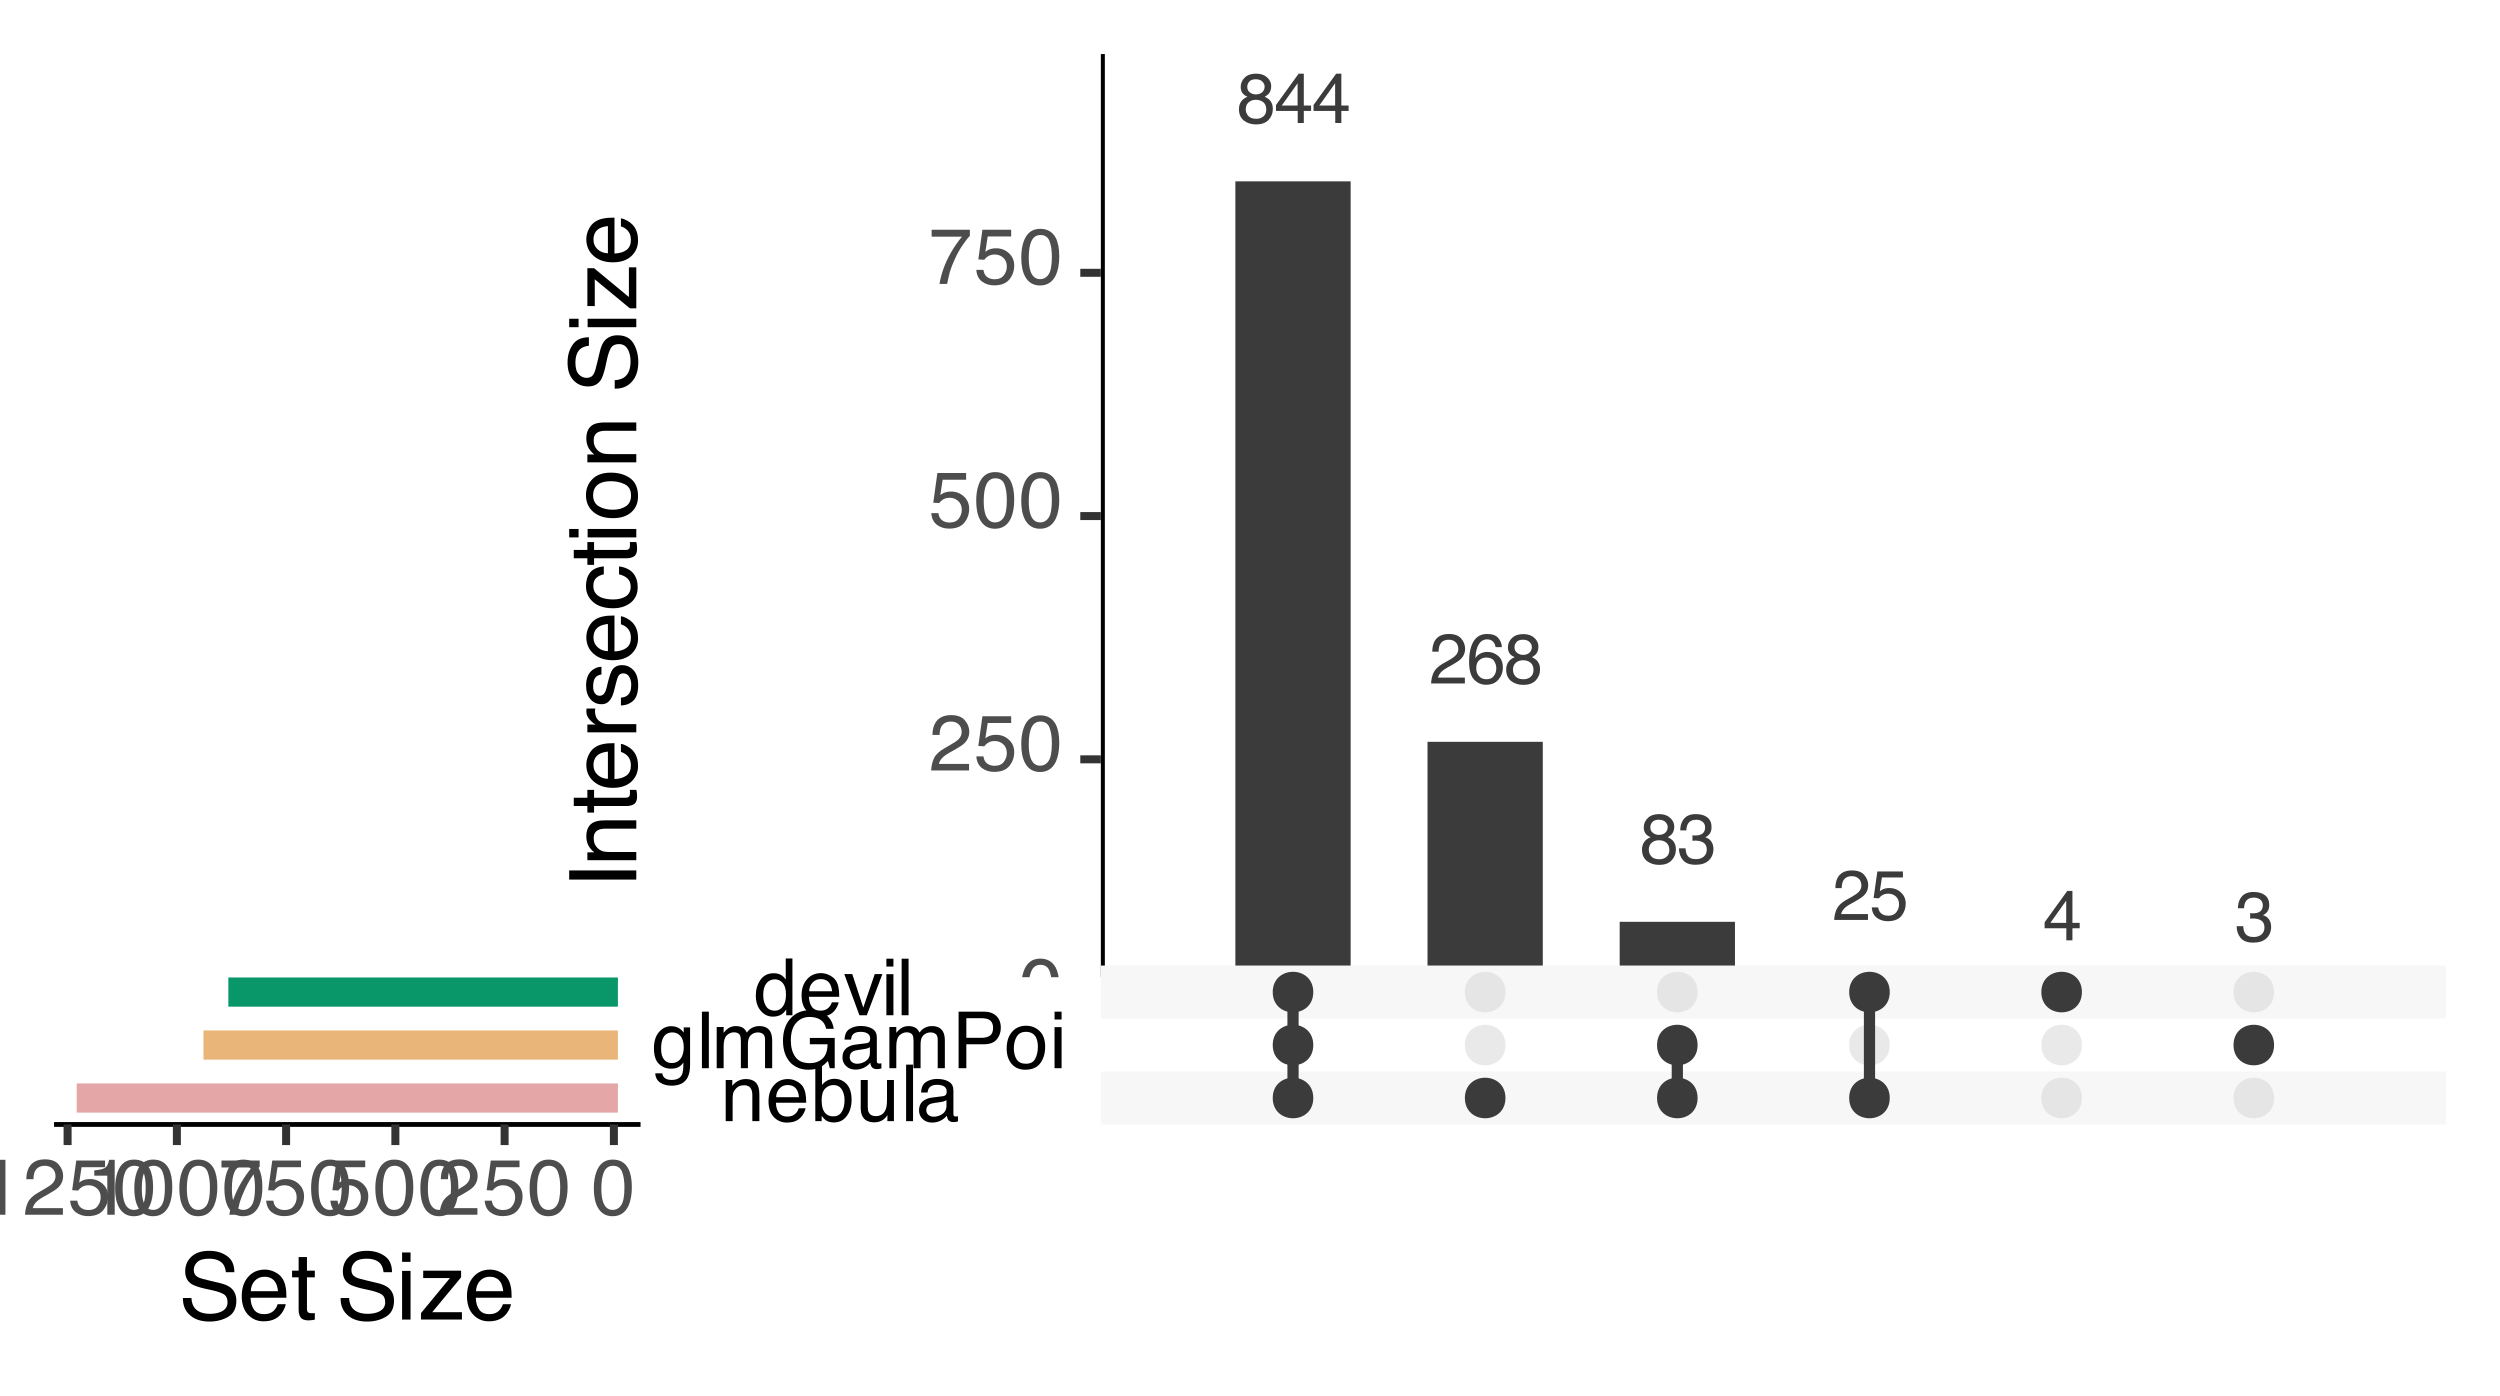 <?xml version="1.0" encoding="UTF-8"?>
<svg xmlns="http://www.w3.org/2000/svg" xmlns:xlink="http://www.w3.org/1999/xlink" width="333" height="186" viewBox="0 0 333 186">
<defs>
<g>
<g id="glyph-0-0">
<path d="M 0.297 0 L 0.297 -6.734 L 5.656 -6.734 L 5.656 0 Z M 4.812 -0.844 L 4.812 -5.891 L 1.141 -5.891 L 1.141 -0.844 Z M 4.812 -0.844 "/>
</g>
<g id="glyph-0-1">
<path d="M 2.547 -3.812 C 2.91 -3.812 3.195 -3.91 3.406 -4.109 C 3.613 -4.316 3.719 -4.562 3.719 -4.844 C 3.719 -5.094 3.617 -5.316 3.422 -5.516 C 3.223 -5.723 2.926 -5.828 2.531 -5.828 C 2.133 -5.828 1.848 -5.723 1.672 -5.516 C 1.492 -5.316 1.406 -5.078 1.406 -4.797 C 1.406 -4.492 1.52 -4.254 1.75 -4.078 C 1.977 -3.898 2.242 -3.812 2.547 -3.812 Z M 2.609 -0.562 C 2.984 -0.562 3.297 -0.664 3.547 -0.875 C 3.805 -1.082 3.938 -1.391 3.938 -1.797 C 3.938 -2.223 3.805 -2.547 3.547 -2.766 C 3.285 -2.984 2.953 -3.094 2.547 -3.094 C 2.148 -3.094 1.828 -2.977 1.578 -2.75 C 1.328 -2.531 1.203 -2.223 1.203 -1.828 C 1.203 -1.484 1.316 -1.188 1.547 -0.938 C 1.773 -0.688 2.129 -0.562 2.609 -0.562 Z M 1.438 -3.5 C 1.207 -3.594 1.023 -3.707 0.891 -3.844 C 0.648 -4.082 0.531 -4.398 0.531 -4.797 C 0.531 -5.285 0.707 -5.703 1.062 -6.047 C 1.414 -6.398 1.922 -6.578 2.578 -6.578 C 3.203 -6.578 3.691 -6.41 4.047 -6.078 C 4.41 -5.754 4.594 -5.367 4.594 -4.922 C 4.594 -4.516 4.488 -4.18 4.281 -3.922 C 4.164 -3.785 3.984 -3.645 3.734 -3.5 C 4.004 -3.375 4.219 -3.234 4.375 -3.078 C 4.664 -2.773 4.812 -2.379 4.812 -1.891 C 4.812 -1.305 4.617 -0.812 4.234 -0.406 C 3.848 -0.008 3.301 0.188 2.594 0.188 C 1.945 0.188 1.398 0.016 0.953 -0.328 C 0.516 -0.68 0.297 -1.188 0.297 -1.844 C 0.297 -2.227 0.391 -2.562 0.578 -2.844 C 0.773 -3.133 1.062 -3.352 1.438 -3.5 Z M 1.438 -3.5 "/>
</g>
<g id="glyph-0-2">
<path d="M 3.109 -2.328 L 3.109 -5.297 L 1 -2.328 Z M 3.125 0 L 3.125 -1.609 L 0.234 -1.609 L 0.234 -2.406 L 3.25 -6.578 L 3.938 -6.578 L 3.938 -2.328 L 4.906 -2.328 L 4.906 -1.609 L 3.938 -1.609 L 3.938 0 Z M 3.125 0 "/>
</g>
<g id="glyph-0-3">
<path d="M 0.297 0 C 0.328 -0.562 0.441 -1.051 0.641 -1.469 C 0.848 -1.895 1.242 -2.281 1.828 -2.625 L 2.719 -3.125 C 3.113 -3.352 3.391 -3.551 3.547 -3.719 C 3.797 -3.969 3.922 -4.254 3.922 -4.578 C 3.922 -4.961 3.805 -5.266 3.578 -5.484 C 3.348 -5.711 3.039 -5.828 2.656 -5.828 C 2.094 -5.828 1.703 -5.613 1.484 -5.188 C 1.367 -4.957 1.305 -4.641 1.297 -4.234 L 0.453 -4.234 C 0.461 -4.805 0.566 -5.273 0.766 -5.641 C 1.129 -6.273 1.758 -6.594 2.656 -6.594 C 3.414 -6.594 3.969 -6.391 4.312 -5.984 C 4.656 -5.578 4.828 -5.125 4.828 -4.625 C 4.828 -4.094 4.645 -3.645 4.281 -3.281 C 4.062 -3.062 3.676 -2.797 3.125 -2.484 L 2.5 -2.141 C 2.195 -1.973 1.961 -1.816 1.797 -1.672 C 1.484 -1.398 1.289 -1.102 1.219 -0.781 L 4.797 -0.781 L 4.797 0 Z M 0.297 0 "/>
</g>
<g id="glyph-0-4">
<path d="M 2.75 -6.594 C 3.477 -6.594 3.988 -6.398 4.281 -6.016 C 4.57 -5.641 4.719 -5.25 4.719 -4.844 L 3.891 -4.844 C 3.848 -5.102 3.77 -5.305 3.656 -5.453 C 3.457 -5.734 3.16 -5.875 2.766 -5.875 C 2.297 -5.875 1.926 -5.66 1.656 -5.234 C 1.383 -4.805 1.234 -4.191 1.203 -3.391 C 1.391 -3.672 1.629 -3.879 1.922 -4.016 C 2.18 -4.141 2.473 -4.203 2.797 -4.203 C 3.348 -4.203 3.828 -4.023 4.234 -3.672 C 4.648 -3.328 4.859 -2.805 4.859 -2.109 C 4.859 -1.504 4.66 -0.973 4.266 -0.516 C 3.879 -0.055 3.328 0.172 2.609 0.172 C 1.992 0.172 1.461 -0.062 1.016 -0.531 C 0.578 -1 0.359 -1.785 0.359 -2.891 C 0.359 -3.703 0.457 -4.395 0.656 -4.969 C 1.031 -6.051 1.727 -6.594 2.75 -6.594 Z M 2.688 -0.562 C 3.125 -0.562 3.445 -0.707 3.656 -1 C 3.875 -1.289 3.984 -1.633 3.984 -2.031 C 3.984 -2.375 3.883 -2.695 3.688 -3 C 3.5 -3.301 3.148 -3.453 2.641 -3.453 C 2.285 -3.453 1.973 -3.332 1.703 -3.094 C 1.441 -2.863 1.312 -2.508 1.312 -2.031 C 1.312 -1.613 1.43 -1.266 1.672 -0.984 C 1.922 -0.703 2.258 -0.562 2.688 -0.562 Z M 2.688 -0.562 "/>
</g>
<g id="glyph-0-5">
<path d="M 2.438 0.172 C 1.664 0.172 1.102 -0.035 0.75 -0.453 C 0.395 -0.879 0.219 -1.398 0.219 -2.016 L 1.094 -2.016 C 1.125 -1.586 1.203 -1.281 1.328 -1.094 C 1.535 -0.75 1.922 -0.578 2.484 -0.578 C 2.922 -0.578 3.27 -0.691 3.531 -0.922 C 3.789 -1.148 3.922 -1.453 3.922 -1.828 C 3.922 -2.273 3.781 -2.586 3.5 -2.766 C 3.227 -2.953 2.848 -3.047 2.359 -3.047 C 2.305 -3.047 2.25 -3.039 2.188 -3.031 C 2.133 -3.031 2.078 -3.031 2.016 -3.031 L 2.016 -3.766 C 2.098 -3.754 2.164 -3.742 2.219 -3.734 C 2.281 -3.734 2.348 -3.734 2.422 -3.734 C 2.734 -3.734 2.988 -3.785 3.188 -3.891 C 3.531 -4.055 3.703 -4.359 3.703 -4.797 C 3.703 -5.129 3.586 -5.383 3.359 -5.562 C 3.129 -5.738 2.859 -5.828 2.547 -5.828 C 1.992 -5.828 1.613 -5.641 1.406 -5.266 C 1.289 -5.066 1.223 -4.781 1.203 -4.406 L 0.391 -4.406 C 0.391 -4.895 0.488 -5.312 0.688 -5.656 C 1.02 -6.27 1.609 -6.578 2.453 -6.578 C 3.129 -6.578 3.648 -6.426 4.016 -6.125 C 4.379 -5.832 4.562 -5.398 4.562 -4.828 C 4.562 -4.43 4.453 -4.109 4.234 -3.859 C 4.098 -3.703 3.926 -3.578 3.719 -3.484 C 4.062 -3.391 4.328 -3.207 4.516 -2.938 C 4.711 -2.664 4.812 -2.332 4.812 -1.938 C 4.812 -1.312 4.602 -0.801 4.188 -0.406 C 3.781 -0.02 3.195 0.172 2.438 0.172 Z M 2.438 0.172 "/>
</g>
<g id="glyph-0-6">
<path d="M 1.156 -1.672 C 1.219 -1.203 1.438 -0.879 1.812 -0.703 C 2.008 -0.609 2.238 -0.562 2.5 -0.562 C 2.988 -0.562 3.348 -0.719 3.578 -1.031 C 3.816 -1.344 3.938 -1.688 3.938 -2.062 C 3.938 -2.52 3.797 -2.875 3.516 -3.125 C 3.234 -3.375 2.898 -3.5 2.516 -3.5 C 2.223 -3.5 1.973 -3.441 1.766 -3.328 C 1.566 -3.223 1.395 -3.07 1.25 -2.875 L 0.547 -2.922 L 1.047 -6.453 L 4.453 -6.453 L 4.453 -5.656 L 1.656 -5.656 L 1.375 -3.828 C 1.531 -3.941 1.676 -4.031 1.812 -4.094 C 2.062 -4.195 2.344 -4.25 2.656 -4.25 C 3.258 -4.25 3.77 -4.051 4.188 -3.656 C 4.613 -3.27 4.828 -2.781 4.828 -2.188 C 4.828 -1.562 4.633 -1.008 4.25 -0.531 C 3.863 -0.062 3.25 0.172 2.406 0.172 C 1.875 0.172 1.398 0.02 0.984 -0.281 C 0.578 -0.582 0.348 -1.047 0.297 -1.672 Z M 1.156 -1.672 "/>
</g>
<g id="glyph-1-0">
<path d="M 0.344 0 L 0.344 -7.531 L 6.312 -7.531 L 6.312 0 Z M 5.375 -0.938 L 5.375 -6.594 L 1.281 -6.594 L 1.281 -0.938 Z M 5.375 -0.938 "/>
</g>
<g id="glyph-1-1">
<path d="M 2.844 -7.344 C 3.789 -7.344 4.477 -6.953 4.906 -6.172 C 5.227 -5.566 5.391 -4.738 5.391 -3.688 C 5.391 -2.688 5.242 -1.859 4.953 -1.203 C 4.516 -0.266 3.805 0.203 2.828 0.203 C 1.953 0.203 1.297 -0.18 0.859 -0.953 C 0.504 -1.586 0.328 -2.441 0.328 -3.516 C 0.328 -4.348 0.438 -5.066 0.656 -5.672 C 1.051 -6.785 1.781 -7.344 2.844 -7.344 Z M 2.828 -0.641 C 3.305 -0.641 3.688 -0.848 3.969 -1.266 C 4.258 -1.691 4.406 -2.484 4.406 -3.641 C 4.406 -4.473 4.301 -5.16 4.094 -5.703 C 3.883 -6.242 3.484 -6.516 2.891 -6.516 C 2.348 -6.516 1.953 -6.258 1.703 -5.75 C 1.453 -5.238 1.328 -4.484 1.328 -3.484 C 1.328 -2.734 1.406 -2.133 1.562 -1.688 C 1.812 -0.988 2.234 -0.641 2.828 -0.641 Z M 2.828 -0.641 "/>
</g>
<g id="glyph-1-2">
<path d="M 0.328 0 C 0.359 -0.633 0.488 -1.188 0.719 -1.656 C 0.945 -2.125 1.391 -2.547 2.047 -2.922 L 3.031 -3.5 C 3.477 -3.75 3.789 -3.969 3.969 -4.156 C 4.25 -4.438 4.391 -4.758 4.391 -5.125 C 4.391 -5.551 4.258 -5.891 4 -6.141 C 3.738 -6.391 3.395 -6.516 2.969 -6.516 C 2.344 -6.516 1.906 -6.273 1.656 -5.797 C 1.531 -5.547 1.461 -5.191 1.453 -4.734 L 0.5 -4.734 C 0.508 -5.379 0.629 -5.898 0.859 -6.297 C 1.266 -7.016 1.973 -7.375 2.984 -7.375 C 3.816 -7.375 4.426 -7.145 4.812 -6.688 C 5.207 -6.227 5.406 -5.723 5.406 -5.172 C 5.406 -4.578 5.195 -4.07 4.781 -3.656 C 4.539 -3.414 4.113 -3.125 3.5 -2.781 L 2.797 -2.391 C 2.461 -2.203 2.195 -2.023 2 -1.859 C 1.656 -1.566 1.441 -1.238 1.359 -0.875 L 5.375 -0.875 L 5.375 0 Z M 0.328 0 "/>
</g>
<g id="glyph-1-3">
<path d="M 1.297 -1.875 C 1.359 -1.344 1.602 -0.977 2.031 -0.781 C 2.25 -0.676 2.504 -0.625 2.797 -0.625 C 3.336 -0.625 3.738 -0.797 4 -1.141 C 4.27 -1.492 4.406 -1.883 4.406 -2.312 C 4.406 -2.82 4.242 -3.219 3.922 -3.5 C 3.609 -3.781 3.234 -3.922 2.797 -3.922 C 2.484 -3.922 2.211 -3.859 1.984 -3.734 C 1.754 -3.609 1.562 -3.438 1.406 -3.219 L 0.609 -3.266 L 1.156 -7.219 L 4.984 -7.219 L 4.984 -6.328 L 1.859 -6.328 L 1.547 -4.281 C 1.711 -4.414 1.875 -4.516 2.031 -4.578 C 2.301 -4.691 2.617 -4.75 2.984 -4.75 C 3.648 -4.75 4.219 -4.531 4.688 -4.094 C 5.156 -3.664 5.391 -3.117 5.391 -2.453 C 5.391 -1.754 5.176 -1.141 4.75 -0.609 C 4.32 -0.078 3.641 0.188 2.703 0.188 C 2.098 0.188 1.566 0.02 1.109 -0.312 C 0.648 -0.656 0.395 -1.176 0.344 -1.875 Z M 1.297 -1.875 "/>
</g>
<g id="glyph-1-4">
<path d="M 5.484 -7.219 L 5.484 -6.406 C 5.254 -6.188 4.941 -5.789 4.547 -5.219 C 4.16 -4.656 3.816 -4.047 3.516 -3.391 C 3.211 -2.742 2.984 -2.16 2.828 -1.641 C 2.734 -1.297 2.609 -0.75 2.453 0 L 1.438 0 C 1.664 -1.406 2.176 -2.801 2.969 -4.188 C 3.438 -5 3.926 -5.703 4.438 -6.297 L 0.391 -6.297 L 0.391 -7.219 Z M 5.484 -7.219 "/>
</g>
<g id="glyph-1-5">
<path d="M 0.672 -5.484 L 1.547 -5.484 L 1.547 -4.719 C 1.805 -5.031 2.082 -5.254 2.375 -5.391 C 2.664 -5.535 2.988 -5.609 3.344 -5.609 C 4.125 -5.609 4.648 -5.336 4.922 -4.797 C 5.078 -4.504 5.156 -4.078 5.156 -3.516 L 5.156 0 L 4.219 0 L 4.219 -3.453 C 4.219 -3.797 4.164 -4.066 4.062 -4.266 C 3.895 -4.609 3.598 -4.781 3.172 -4.781 C 2.953 -4.781 2.773 -4.758 2.641 -4.719 C 2.379 -4.645 2.156 -4.492 1.969 -4.266 C 1.812 -4.086 1.707 -3.898 1.656 -3.703 C 1.613 -3.516 1.594 -3.238 1.594 -2.875 L 1.594 0 L 0.672 0 Z M 2.844 -5.625 Z M 2.844 -5.625 "/>
</g>
<g id="glyph-1-6">
<path d="M 2.969 -5.609 C 3.352 -5.609 3.727 -5.516 4.094 -5.328 C 4.457 -5.148 4.738 -4.914 4.938 -4.625 C 5.113 -4.352 5.234 -4.031 5.297 -3.656 C 5.359 -3.406 5.391 -3.004 5.391 -2.453 L 1.359 -2.453 C 1.379 -1.891 1.508 -1.441 1.75 -1.109 C 2 -0.773 2.379 -0.609 2.891 -0.609 C 3.379 -0.609 3.766 -0.766 4.047 -1.078 C 4.211 -1.266 4.332 -1.477 4.406 -1.719 L 5.312 -1.719 C 5.281 -1.52 5.195 -1.297 5.062 -1.047 C 4.926 -0.797 4.773 -0.594 4.609 -0.438 C 4.328 -0.164 3.984 0.016 3.578 0.109 C 3.348 0.16 3.094 0.188 2.812 0.188 C 2.133 0.188 1.555 -0.055 1.078 -0.547 C 0.609 -1.047 0.375 -1.742 0.375 -2.641 C 0.375 -3.523 0.613 -4.238 1.094 -4.781 C 1.57 -5.332 2.195 -5.609 2.969 -5.609 Z M 4.438 -3.188 C 4.395 -3.582 4.305 -3.898 4.172 -4.141 C 3.922 -4.586 3.5 -4.812 2.906 -4.812 C 2.477 -4.812 2.117 -4.656 1.828 -4.344 C 1.547 -4.039 1.398 -3.656 1.391 -3.188 Z M 2.875 -5.625 Z M 2.875 -5.625 "/>
</g>
<g id="glyph-1-7">
<path d="M 0.609 -7.562 L 1.5 -7.562 L 1.5 -4.828 C 1.707 -5.086 1.945 -5.285 2.219 -5.422 C 2.5 -5.566 2.805 -5.641 3.141 -5.641 C 3.816 -5.641 4.367 -5.398 4.797 -4.922 C 5.223 -4.453 5.438 -3.758 5.438 -2.844 C 5.438 -1.977 5.223 -1.258 4.797 -0.688 C 4.379 -0.113 3.801 0.172 3.062 0.172 C 2.645 0.172 2.289 0.07 2 -0.125 C 1.832 -0.25 1.648 -0.441 1.453 -0.703 L 1.453 0 L 0.609 0 Z M 3 -0.641 C 3.5 -0.641 3.875 -0.836 4.125 -1.234 C 4.375 -1.629 4.5 -2.148 4.5 -2.797 C 4.5 -3.379 4.375 -3.859 4.125 -4.234 C 3.875 -4.617 3.508 -4.812 3.031 -4.812 C 2.613 -4.812 2.242 -4.656 1.922 -4.344 C 1.609 -4.031 1.453 -3.516 1.453 -2.797 C 1.453 -2.285 1.516 -1.867 1.641 -1.547 C 1.891 -0.941 2.344 -0.641 3 -0.641 Z M 3 -0.641 "/>
</g>
<g id="glyph-1-8">
<path d="M 1.594 -5.484 L 1.594 -1.844 C 1.594 -1.562 1.641 -1.332 1.734 -1.156 C 1.898 -0.832 2.207 -0.672 2.656 -0.672 C 3.289 -0.672 3.727 -0.957 3.969 -1.531 C 4.094 -1.832 4.156 -2.254 4.156 -2.797 L 4.156 -5.484 L 5.078 -5.484 L 5.078 0 L 4.203 0 L 4.219 -0.812 C 4.094 -0.602 3.941 -0.426 3.766 -0.281 C 3.41 0.008 2.984 0.156 2.484 0.156 C 1.703 0.156 1.172 -0.109 0.891 -0.641 C 0.734 -0.922 0.656 -1.297 0.656 -1.766 L 0.656 -5.484 Z M 2.859 -5.625 Z M 2.859 -5.625 "/>
</g>
<g id="glyph-1-9">
<path d="M 0.703 -7.531 L 1.625 -7.531 L 1.625 0 L 0.703 0 Z M 0.703 -7.531 "/>
</g>
<g id="glyph-1-10">
<path d="M 1.391 -1.469 C 1.391 -1.195 1.484 -0.984 1.672 -0.828 C 1.867 -0.672 2.102 -0.594 2.375 -0.594 C 2.695 -0.594 3.008 -0.672 3.312 -0.828 C 3.82 -1.078 4.078 -1.484 4.078 -2.047 L 4.078 -2.797 C 3.961 -2.723 3.816 -2.66 3.641 -2.609 C 3.461 -2.566 3.289 -2.535 3.125 -2.516 L 2.562 -2.438 C 2.227 -2.395 1.977 -2.328 1.812 -2.234 C 1.531 -2.066 1.391 -1.812 1.391 -1.469 Z M 3.625 -3.328 C 3.832 -3.359 3.973 -3.445 4.047 -3.594 C 4.086 -3.676 4.109 -3.797 4.109 -3.953 C 4.109 -4.266 3.992 -4.488 3.766 -4.625 C 3.547 -4.77 3.227 -4.844 2.812 -4.844 C 2.332 -4.844 1.988 -4.711 1.781 -4.453 C 1.664 -4.305 1.594 -4.094 1.562 -3.812 L 0.703 -3.812 C 0.723 -4.488 0.941 -4.957 1.359 -5.219 C 1.785 -5.488 2.273 -5.625 2.828 -5.625 C 3.473 -5.625 4 -5.5 4.406 -5.25 C 4.801 -5.008 5 -4.629 5 -4.109 L 5 -0.938 C 5 -0.844 5.02 -0.766 5.062 -0.703 C 5.102 -0.648 5.188 -0.625 5.312 -0.625 C 5.352 -0.625 5.398 -0.625 5.453 -0.625 C 5.504 -0.633 5.555 -0.645 5.609 -0.656 L 5.609 0.031 C 5.473 0.07 5.363 0.098 5.281 0.109 C 5.207 0.117 5.109 0.125 4.984 0.125 C 4.66 0.125 4.426 0.008 4.281 -0.219 C 4.207 -0.344 4.156 -0.516 4.125 -0.734 C 3.938 -0.484 3.664 -0.266 3.312 -0.078 C 2.969 0.098 2.582 0.188 2.156 0.188 C 1.645 0.188 1.227 0.031 0.906 -0.281 C 0.582 -0.594 0.422 -0.977 0.422 -1.438 C 0.422 -1.945 0.578 -2.344 0.891 -2.625 C 1.211 -2.906 1.629 -3.078 2.141 -3.141 Z M 2.859 -5.625 Z M 2.859 -5.625 "/>
</g>
<g id="glyph-1-11">
<path d="M 2.609 -5.594 C 3.047 -5.594 3.426 -5.484 3.75 -5.266 C 3.914 -5.148 4.094 -4.977 4.281 -4.75 L 4.281 -5.438 L 5.125 -5.438 L 5.125 -0.453 C 5.125 0.242 5.02 0.797 4.812 1.203 C 4.438 1.953 3.719 2.328 2.656 2.328 C 2.062 2.328 1.562 2.191 1.156 1.922 C 0.75 1.66 0.523 1.25 0.484 0.688 L 1.422 0.688 C 1.461 0.926 1.551 1.113 1.688 1.25 C 1.895 1.457 2.223 1.562 2.672 1.562 C 3.379 1.562 3.844 1.312 4.062 0.812 C 4.188 0.52 4.242 -0.004 4.234 -0.766 C 4.055 -0.484 3.836 -0.273 3.578 -0.141 C 3.316 -0.004 2.973 0.062 2.547 0.062 C 1.953 0.062 1.43 -0.145 0.984 -0.562 C 0.535 -0.988 0.312 -1.688 0.312 -2.656 C 0.312 -3.582 0.535 -4.301 0.984 -4.812 C 1.43 -5.332 1.973 -5.594 2.609 -5.594 Z M 4.281 -2.766 C 4.281 -3.441 4.141 -3.941 3.859 -4.266 C 3.578 -4.598 3.219 -4.766 2.781 -4.766 C 2.133 -4.766 1.691 -4.461 1.453 -3.859 C 1.328 -3.535 1.266 -3.109 1.266 -2.578 C 1.266 -1.961 1.391 -1.492 1.641 -1.172 C 1.891 -0.848 2.227 -0.688 2.656 -0.688 C 3.312 -0.688 3.773 -0.984 4.047 -1.578 C 4.203 -1.922 4.281 -2.316 4.281 -2.766 Z M 2.719 -5.625 Z M 2.719 -5.625 "/>
</g>
<g id="glyph-1-12">
<path d="M 0.672 -5.484 L 1.594 -5.484 L 1.594 -4.719 C 1.812 -4.977 2.008 -5.172 2.188 -5.297 C 2.488 -5.504 2.832 -5.609 3.219 -5.609 C 3.656 -5.609 4.008 -5.504 4.281 -5.297 C 4.426 -5.172 4.562 -4.988 4.688 -4.75 C 4.895 -5.039 5.133 -5.254 5.406 -5.391 C 5.688 -5.535 6 -5.609 6.344 -5.609 C 7.082 -5.609 7.582 -5.344 7.844 -4.812 C 7.988 -4.531 8.062 -4.145 8.062 -3.656 L 8.062 0 L 7.109 0 L 7.109 -3.812 C 7.109 -4.176 7.016 -4.426 6.828 -4.562 C 6.648 -4.695 6.426 -4.766 6.156 -4.766 C 5.801 -4.766 5.488 -4.645 5.219 -4.406 C 4.957 -4.164 4.828 -3.758 4.828 -3.188 L 4.828 0 L 3.891 0 L 3.891 -3.578 C 3.891 -3.953 3.848 -4.227 3.766 -4.406 C 3.617 -4.656 3.359 -4.781 2.984 -4.781 C 2.629 -4.781 2.305 -4.645 2.016 -4.375 C 1.734 -4.102 1.594 -3.613 1.594 -2.906 L 1.594 0 L 0.672 0 Z M 0.672 -5.484 "/>
</g>
<g id="glyph-1-13">
<path d="M 4.062 -7.719 C 4.758 -7.719 5.367 -7.582 5.891 -7.312 C 6.641 -6.926 7.098 -6.238 7.266 -5.25 L 6.25 -5.25 C 6.133 -5.801 5.879 -6.203 5.484 -6.453 C 5.098 -6.703 4.613 -6.828 4.031 -6.828 C 3.332 -6.828 2.742 -6.566 2.266 -6.047 C 1.785 -5.523 1.547 -4.742 1.547 -3.703 C 1.547 -2.805 1.742 -2.078 2.141 -1.516 C 2.535 -0.953 3.176 -0.672 4.062 -0.672 C 4.75 -0.672 5.312 -0.867 5.75 -1.266 C 6.195 -1.66 6.426 -2.301 6.438 -3.188 L 4.078 -3.188 L 4.078 -4.031 L 7.391 -4.031 L 7.391 0 L 6.734 0 L 6.484 -0.969 C 6.141 -0.594 5.832 -0.328 5.562 -0.172 C 5.113 0.078 4.547 0.203 3.859 0.203 C 2.961 0.203 2.195 -0.086 1.562 -0.672 C 0.852 -1.391 0.5 -2.383 0.5 -3.656 C 0.5 -4.914 0.844 -5.914 1.531 -6.656 C 2.176 -7.363 3.02 -7.719 4.062 -7.719 Z M 3.891 -7.734 Z M 3.891 -7.734 "/>
</g>
<g id="glyph-1-14">
<path d="M 0.891 -7.531 L 4.281 -7.531 C 4.957 -7.531 5.5 -7.344 5.906 -6.969 C 6.312 -6.594 6.516 -6.062 6.516 -5.375 C 6.516 -4.781 6.332 -4.266 5.969 -3.828 C 5.602 -3.398 5.039 -3.188 4.281 -3.188 L 1.922 -3.188 L 1.922 0 L 0.891 0 Z M 5.484 -5.375 C 5.484 -5.926 5.281 -6.301 4.875 -6.5 C 4.645 -6.602 4.336 -6.656 3.953 -6.656 L 1.922 -6.656 L 1.922 -4.047 L 3.953 -4.047 C 4.41 -4.047 4.781 -4.141 5.062 -4.328 C 5.344 -4.523 5.484 -4.875 5.484 -5.375 Z M 5.484 -5.375 "/>
</g>
<g id="glyph-1-15">
<path d="M 2.859 -0.594 C 3.473 -0.594 3.891 -0.82 4.109 -1.281 C 4.336 -1.75 4.453 -2.266 4.453 -2.828 C 4.453 -3.348 4.367 -3.77 4.203 -4.094 C 3.941 -4.594 3.492 -4.844 2.859 -4.844 C 2.297 -4.844 1.883 -4.625 1.625 -4.188 C 1.375 -3.758 1.25 -3.242 1.25 -2.641 C 1.25 -2.055 1.375 -1.566 1.625 -1.172 C 1.883 -0.785 2.297 -0.594 2.859 -0.594 Z M 2.891 -5.656 C 3.598 -5.656 4.195 -5.414 4.688 -4.938 C 5.176 -4.469 5.422 -3.773 5.422 -2.859 C 5.422 -1.973 5.203 -1.238 4.766 -0.656 C 4.336 -0.082 3.672 0.203 2.766 0.203 C 2.016 0.203 1.414 -0.051 0.969 -0.562 C 0.52 -1.07 0.297 -1.758 0.297 -2.625 C 0.297 -3.551 0.531 -4.285 1 -4.828 C 1.469 -5.379 2.098 -5.656 2.891 -5.656 Z M 2.859 -5.625 Z M 2.859 -5.625 "/>
</g>
<g id="glyph-1-16">
<path d="M 0.672 -5.469 L 1.609 -5.469 L 1.609 0 L 0.672 0 Z M 0.672 -7.531 L 1.609 -7.531 L 1.609 -6.484 L 0.672 -6.484 Z M 0.672 -7.531 "/>
</g>
<g id="glyph-1-17">
<path d="M 1.266 -2.688 C 1.266 -2.094 1.391 -1.598 1.641 -1.203 C 1.891 -0.805 2.285 -0.609 2.828 -0.609 C 3.254 -0.609 3.602 -0.789 3.875 -1.156 C 4.156 -1.531 4.297 -2.062 4.297 -2.75 C 4.297 -3.438 4.156 -3.945 3.875 -4.281 C 3.594 -4.613 3.242 -4.781 2.828 -4.781 C 2.359 -4.781 1.977 -4.602 1.688 -4.25 C 1.406 -3.895 1.266 -3.375 1.266 -2.688 Z M 2.656 -5.594 C 3.07 -5.594 3.422 -5.504 3.703 -5.328 C 3.867 -5.223 4.055 -5.039 4.266 -4.781 L 4.266 -7.562 L 5.156 -7.562 L 5.156 0 L 4.328 0 L 4.328 -0.766 C 4.109 -0.422 3.852 -0.176 3.562 -0.031 C 3.27 0.113 2.93 0.188 2.547 0.188 C 1.93 0.188 1.398 -0.066 0.953 -0.578 C 0.504 -1.086 0.281 -1.77 0.281 -2.625 C 0.281 -3.426 0.484 -4.117 0.891 -4.703 C 1.305 -5.297 1.895 -5.594 2.656 -5.594 Z M 2.656 -5.594 "/>
</g>
<g id="glyph-1-18">
<path d="M 1.125 -5.484 L 2.594 -1.016 L 4.125 -5.484 L 5.141 -5.484 L 3.062 0 L 2.078 0 L 0.062 -5.484 Z M 1.125 -5.484 "/>
</g>
<g id="glyph-1-19">
<path d="M 1 -5.203 L 1 -5.906 C 1.664 -5.969 2.129 -6.07 2.391 -6.219 C 2.66 -6.375 2.859 -6.738 2.984 -7.312 L 3.719 -7.312 L 3.719 0 L 2.734 0 L 2.734 -5.203 Z M 1 -5.203 "/>
</g>
<g id="glyph-2-0">
<path d="M 0 -0.406 L -8.938 -0.406 L -8.938 -7.484 L 0 -7.484 Z M -1.125 -6.375 L -7.812 -6.375 L -7.812 -1.516 L -1.125 -1.516 Z M -1.125 -6.375 "/>
</g>
<g id="glyph-2-1">
<path d="M -8.938 -1.219 L -8.938 -2.438 L 0 -2.438 L 0 -1.219 Z M -8.938 -1.219 "/>
</g>
<g id="glyph-2-2">
<path d="M -6.516 -0.797 L -6.516 -1.844 L -5.594 -1.844 C -5.969 -2.145 -6.238 -2.469 -6.406 -2.812 C -6.57 -3.164 -6.656 -3.551 -6.656 -3.969 C -6.656 -4.895 -6.332 -5.52 -5.688 -5.844 C -5.332 -6.02 -4.828 -6.109 -4.172 -6.109 L 0 -6.109 L 0 -5 L -4.109 -5 C -4.504 -5 -4.82 -4.941 -5.062 -4.828 C -5.469 -4.629 -5.672 -4.273 -5.672 -3.766 C -5.672 -3.504 -5.645 -3.289 -5.594 -3.125 C -5.5 -2.82 -5.32 -2.555 -5.062 -2.328 C -4.844 -2.148 -4.617 -2.031 -4.391 -1.969 C -4.16 -1.914 -3.832 -1.891 -3.406 -1.891 L 0 -1.891 L 0 -0.797 Z M -6.672 -3.375 Z M -6.672 -3.375 "/>
</g>
<g id="glyph-2-3">
<path d="M -8.328 -1.016 L -8.328 -2.125 L -6.516 -2.125 L -6.516 -3.172 L -5.625 -3.172 L -5.625 -2.125 L -1.375 -2.125 C -1.145 -2.125 -0.988 -2.203 -0.906 -2.359 C -0.863 -2.441 -0.844 -2.582 -0.844 -2.781 C -0.844 -2.832 -0.844 -2.891 -0.844 -2.953 C -0.844 -3.016 -0.848 -3.086 -0.859 -3.172 L 0 -3.172 C 0.039 -3.047 0.066 -2.914 0.078 -2.781 C 0.098 -2.645 0.109 -2.492 0.109 -2.328 C 0.109 -1.816 -0.02 -1.469 -0.281 -1.281 C -0.551 -1.102 -0.895 -1.016 -1.312 -1.016 L -5.625 -1.016 L -5.625 -0.141 L -6.516 -0.141 L -6.516 -1.016 Z M -8.328 -1.016 "/>
</g>
<g id="glyph-2-4">
<path d="M -6.656 -3.516 C -6.656 -3.973 -6.547 -4.422 -6.328 -4.859 C -6.109 -5.297 -5.828 -5.625 -5.484 -5.844 C -5.16 -6.062 -4.781 -6.207 -4.344 -6.281 C -4.039 -6.352 -3.562 -6.391 -2.906 -6.391 L -2.906 -1.609 C -2.25 -1.629 -1.719 -1.785 -1.312 -2.078 C -0.914 -2.367 -0.719 -2.82 -0.719 -3.438 C -0.719 -4.008 -0.906 -4.461 -1.281 -4.797 C -1.5 -4.992 -1.754 -5.133 -2.047 -5.219 L -2.047 -6.297 C -1.805 -6.266 -1.535 -6.164 -1.234 -6 C -0.941 -5.844 -0.703 -5.664 -0.516 -5.469 C -0.191 -5.133 0.023 -4.723 0.141 -4.234 C 0.203 -3.973 0.234 -3.676 0.234 -3.344 C 0.234 -2.531 -0.055 -1.844 -0.641 -1.281 C -1.234 -0.719 -2.062 -0.438 -3.125 -0.438 C -4.176 -0.438 -5.023 -0.719 -5.672 -1.281 C -6.328 -1.852 -6.656 -2.598 -6.656 -3.516 Z M -3.781 -5.266 C -4.25 -5.211 -4.625 -5.109 -4.906 -4.953 C -5.438 -4.648 -5.703 -4.148 -5.703 -3.453 C -5.703 -2.941 -5.52 -2.516 -5.156 -2.172 C -4.789 -1.836 -4.332 -1.66 -3.781 -1.641 Z M -6.672 -3.406 Z M -6.672 -3.406 "/>
</g>
<g id="glyph-2-5">
<path d="M -6.516 -0.828 L -6.516 -1.875 L -5.391 -1.875 C -5.609 -1.957 -5.875 -2.164 -6.188 -2.5 C -6.5 -2.832 -6.656 -3.211 -6.656 -3.641 C -6.656 -3.66 -6.648 -3.695 -6.641 -3.75 C -6.641 -3.801 -6.633 -3.883 -6.625 -4 L -5.469 -4 C -5.477 -3.938 -5.484 -3.875 -5.484 -3.812 C -5.492 -3.758 -5.5 -3.703 -5.5 -3.641 C -5.5 -3.086 -5.32 -2.66 -4.969 -2.359 C -4.613 -2.066 -4.207 -1.922 -3.75 -1.922 L 0 -1.922 L 0 -0.828 Z M -6.516 -0.828 "/>
</g>
<g id="glyph-2-6">
<path d="M -2.047 -1.453 C -1.68 -1.484 -1.398 -1.578 -1.203 -1.734 C -0.848 -2.004 -0.672 -2.477 -0.672 -3.156 C -0.672 -3.562 -0.758 -3.914 -0.938 -4.219 C -1.113 -4.531 -1.383 -4.688 -1.75 -4.688 C -2.031 -4.688 -2.242 -4.566 -2.391 -4.328 C -2.484 -4.172 -2.586 -3.859 -2.703 -3.391 L -2.922 -2.516 C -3.055 -1.961 -3.211 -1.555 -3.391 -1.297 C -3.68 -0.816 -4.086 -0.578 -4.609 -0.578 C -5.234 -0.578 -5.734 -0.801 -6.109 -1.25 C -6.492 -1.695 -6.688 -2.297 -6.688 -3.047 C -6.688 -4.023 -6.395 -4.727 -5.812 -5.156 C -5.445 -5.426 -5.055 -5.562 -4.641 -5.562 L -4.641 -4.531 C -4.891 -4.508 -5.113 -4.422 -5.312 -4.266 C -5.602 -4.016 -5.75 -3.578 -5.75 -2.953 C -5.75 -2.535 -5.664 -2.223 -5.5 -2.016 C -5.344 -1.805 -5.133 -1.703 -4.875 -1.703 C -4.594 -1.703 -4.367 -1.836 -4.203 -2.109 C -4.098 -2.273 -4.008 -2.516 -3.938 -2.828 L -3.766 -3.562 C -3.566 -4.344 -3.379 -4.867 -3.203 -5.141 C -2.922 -5.566 -2.484 -5.781 -1.891 -5.781 C -1.305 -5.781 -0.801 -5.555 -0.375 -5.109 C 0.039 -4.672 0.25 -4.004 0.25 -3.109 C 0.25 -2.141 0.031 -1.453 -0.406 -1.047 C -0.844 -0.641 -1.391 -0.426 -2.047 -0.406 Z M -6.672 -3.078 Z M -6.672 -3.078 "/>
</g>
<g id="glyph-2-7">
<path d="M -6.703 -3.312 C -6.703 -4.051 -6.52 -4.648 -6.156 -5.109 C -5.801 -5.566 -5.191 -5.844 -4.328 -5.938 L -4.328 -4.875 C -4.723 -4.801 -5.051 -4.648 -5.312 -4.422 C -5.582 -4.191 -5.719 -3.82 -5.719 -3.312 C -5.719 -2.613 -5.379 -2.113 -4.703 -1.812 C -4.254 -1.625 -3.707 -1.531 -3.062 -1.531 C -2.406 -1.531 -1.852 -1.664 -1.406 -1.938 C -0.969 -2.219 -0.75 -2.648 -0.75 -3.234 C -0.75 -3.691 -0.883 -4.051 -1.156 -4.312 C -1.438 -4.582 -1.816 -4.77 -2.297 -4.875 L -2.297 -5.938 C -1.441 -5.812 -0.812 -5.504 -0.406 -5.016 C -0.008 -4.535 0.188 -3.914 0.188 -3.156 C 0.188 -2.301 -0.117 -1.617 -0.734 -1.109 C -1.359 -0.609 -2.141 -0.359 -3.078 -0.359 C -4.223 -0.359 -5.113 -0.633 -5.75 -1.188 C -6.383 -1.75 -6.703 -2.457 -6.703 -3.312 Z M -6.672 -3.141 Z M -6.672 -3.141 "/>
</g>
<g id="glyph-2-8">
<path d="M -6.484 -0.797 L -6.484 -1.922 L 0 -1.922 L 0 -0.797 Z M -8.938 -0.797 L -8.938 -1.922 L -7.688 -1.922 L -7.688 -0.797 Z M -8.938 -0.797 "/>
</g>
<g id="glyph-2-9">
<path d="M -0.703 -3.391 C -0.703 -4.109 -0.977 -4.602 -1.531 -4.875 C -2.082 -5.145 -2.691 -5.281 -3.359 -5.281 C -3.973 -5.281 -4.469 -5.188 -4.844 -5 C -5.445 -4.688 -5.75 -4.156 -5.75 -3.406 C -5.75 -2.727 -5.492 -2.238 -4.984 -1.938 C -4.473 -1.633 -3.852 -1.484 -3.125 -1.484 C -2.438 -1.484 -1.859 -1.633 -1.391 -1.938 C -0.93 -2.238 -0.703 -2.723 -0.703 -3.391 Z M -6.703 -3.422 C -6.703 -4.266 -6.422 -4.973 -5.859 -5.547 C -5.297 -6.129 -4.473 -6.422 -3.391 -6.422 C -2.336 -6.422 -1.469 -6.164 -0.781 -5.656 C -0.102 -5.145 0.234 -4.352 0.234 -3.281 C 0.234 -2.383 -0.066 -1.672 -0.672 -1.141 C -1.273 -0.617 -2.086 -0.359 -3.109 -0.359 C -4.203 -0.359 -5.07 -0.633 -5.719 -1.188 C -6.375 -1.75 -6.703 -2.492 -6.703 -3.422 Z M -6.672 -3.391 Z M -6.672 -3.391 "/>
</g>
<g id="glyph-2-10">
</g>
<g id="glyph-2-11">
<path d="M -2.875 -1.734 C -2.375 -1.766 -1.961 -1.883 -1.641 -2.094 C -1.055 -2.5 -0.766 -3.207 -0.766 -4.219 C -0.766 -4.676 -0.828 -5.086 -0.953 -5.453 C -1.203 -6.18 -1.648 -6.547 -2.297 -6.547 C -2.785 -6.547 -3.133 -6.395 -3.344 -6.094 C -3.539 -5.781 -3.719 -5.297 -3.875 -4.641 L -4.141 -3.422 C -4.328 -2.641 -4.523 -2.082 -4.734 -1.75 C -5.109 -1.188 -5.664 -0.906 -6.406 -0.906 C -7.207 -0.906 -7.863 -1.18 -8.375 -1.734 C -8.895 -2.285 -9.156 -3.07 -9.156 -4.094 C -9.156 -5.031 -8.926 -5.82 -8.469 -6.469 C -8.02 -7.125 -7.301 -7.453 -6.312 -7.453 L -6.312 -6.328 C -6.789 -6.266 -7.156 -6.133 -7.406 -5.938 C -7.875 -5.562 -8.109 -4.938 -8.109 -4.062 C -8.109 -3.344 -7.957 -2.828 -7.656 -2.516 C -7.363 -2.203 -7.016 -2.047 -6.609 -2.047 C -6.172 -2.047 -5.852 -2.227 -5.656 -2.594 C -5.52 -2.832 -5.359 -3.375 -5.172 -4.219 L -4.875 -5.469 C -4.738 -6.07 -4.551 -6.539 -4.312 -6.875 C -3.895 -7.438 -3.289 -7.719 -2.5 -7.719 C -1.508 -7.719 -0.801 -7.359 -0.375 -6.641 C 0.051 -5.922 0.266 -5.086 0.266 -4.141 C 0.266 -3.023 -0.02 -2.156 -0.594 -1.531 C -1.156 -0.895 -1.914 -0.586 -2.875 -0.609 Z M -9.172 -4.188 Z M -9.172 -4.188 "/>
</g>
<g id="glyph-2-12">
<path d="M -0.859 -0.312 L -5.531 -4.172 L -5.531 -0.609 L -6.516 -0.609 L -6.516 -5.656 L -5.625 -5.656 L -0.984 -1.812 L -0.984 -5.766 L 0 -5.766 L 0 -0.312 Z M -6.672 -3.125 Z M -6.672 -3.125 "/>
</g>
<g id="glyph-3-0">
<path d="M 0.406 0 L 0.406 -8.938 L 7.484 -8.938 L 7.484 0 Z M 6.375 -1.125 L 6.375 -7.812 L 1.516 -7.812 L 1.516 -1.125 Z M 6.375 -1.125 "/>
</g>
<g id="glyph-3-1">
<path d="M 1.734 -2.875 C 1.766 -2.375 1.883 -1.961 2.094 -1.641 C 2.5 -1.055 3.207 -0.766 4.219 -0.766 C 4.676 -0.766 5.086 -0.828 5.453 -0.953 C 6.18 -1.203 6.547 -1.648 6.547 -2.297 C 6.547 -2.785 6.395 -3.133 6.094 -3.344 C 5.781 -3.539 5.297 -3.719 4.641 -3.875 L 3.422 -4.141 C 2.641 -4.328 2.082 -4.523 1.75 -4.734 C 1.188 -5.109 0.906 -5.664 0.906 -6.406 C 0.906 -7.207 1.18 -7.863 1.734 -8.375 C 2.285 -8.895 3.07 -9.156 4.094 -9.156 C 5.031 -9.156 5.82 -8.926 6.469 -8.469 C 7.125 -8.02 7.453 -7.301 7.453 -6.312 L 6.328 -6.312 C 6.266 -6.789 6.133 -7.156 5.938 -7.406 C 5.562 -7.875 4.938 -8.109 4.062 -8.109 C 3.344 -8.109 2.828 -7.957 2.516 -7.656 C 2.203 -7.363 2.047 -7.016 2.047 -6.609 C 2.047 -6.172 2.227 -5.852 2.594 -5.656 C 2.832 -5.52 3.375 -5.359 4.219 -5.172 L 5.469 -4.875 C 6.07 -4.738 6.539 -4.551 6.875 -4.312 C 7.438 -3.895 7.719 -3.289 7.719 -2.5 C 7.719 -1.508 7.359 -0.801 6.641 -0.375 C 5.922 0.051 5.086 0.266 4.141 0.266 C 3.023 0.266 2.156 -0.02 1.531 -0.594 C 0.895 -1.156 0.586 -1.914 0.609 -2.875 Z M 4.188 -9.172 Z M 4.188 -9.172 "/>
</g>
<g id="glyph-3-2">
<path d="M 3.516 -6.656 C 3.973 -6.656 4.422 -6.547 4.859 -6.328 C 5.297 -6.109 5.625 -5.828 5.844 -5.484 C 6.062 -5.16 6.207 -4.781 6.281 -4.344 C 6.352 -4.039 6.391 -3.562 6.391 -2.906 L 1.609 -2.906 C 1.629 -2.25 1.785 -1.719 2.078 -1.312 C 2.367 -0.914 2.82 -0.719 3.438 -0.719 C 4.008 -0.719 4.461 -0.906 4.797 -1.281 C 4.992 -1.5 5.133 -1.754 5.219 -2.047 L 6.297 -2.047 C 6.266 -1.805 6.164 -1.535 6 -1.234 C 5.844 -0.941 5.664 -0.703 5.469 -0.516 C 5.133 -0.191 4.723 0.023 4.234 0.141 C 3.973 0.203 3.676 0.234 3.344 0.234 C 2.531 0.234 1.844 -0.055 1.281 -0.641 C 0.719 -1.234 0.438 -2.062 0.438 -3.125 C 0.438 -4.176 0.719 -5.023 1.281 -5.672 C 1.852 -6.328 2.598 -6.656 3.516 -6.656 Z M 5.266 -3.781 C 5.211 -4.25 5.109 -4.625 4.953 -4.906 C 4.648 -5.438 4.148 -5.703 3.453 -5.703 C 2.941 -5.703 2.516 -5.52 2.172 -5.156 C 1.836 -4.789 1.66 -4.332 1.641 -3.781 Z M 3.406 -6.672 Z M 3.406 -6.672 "/>
</g>
<g id="glyph-3-3">
<path d="M 1.016 -8.328 L 2.125 -8.328 L 2.125 -6.516 L 3.172 -6.516 L 3.172 -5.625 L 2.125 -5.625 L 2.125 -1.375 C 2.125 -1.145 2.203 -0.988 2.359 -0.906 C 2.441 -0.863 2.582 -0.844 2.781 -0.844 C 2.832 -0.844 2.891 -0.844 2.953 -0.844 C 3.016 -0.844 3.086 -0.848 3.172 -0.859 L 3.172 0 C 3.047 0.039 2.914 0.066 2.781 0.078 C 2.645 0.098 2.492 0.109 2.328 0.109 C 1.816 0.109 1.469 -0.02 1.281 -0.281 C 1.102 -0.551 1.016 -0.895 1.016 -1.312 L 1.016 -5.625 L 0.141 -5.625 L 0.141 -6.516 L 1.016 -6.516 Z M 1.016 -8.328 "/>
</g>
<g id="glyph-3-4">
</g>
<g id="glyph-3-5">
<path d="M 0.797 -6.484 L 1.922 -6.484 L 1.922 0 L 0.797 0 Z M 0.797 -8.938 L 1.922 -8.938 L 1.922 -7.688 L 0.797 -7.688 Z M 0.797 -8.938 "/>
</g>
<g id="glyph-3-6">
<path d="M 0.312 -0.859 L 4.172 -5.531 L 0.609 -5.531 L 0.609 -6.516 L 5.656 -6.516 L 5.656 -5.625 L 1.812 -0.984 L 5.766 -0.984 L 5.766 0 L 0.312 0 Z M 3.125 -6.672 Z M 3.125 -6.672 "/>
</g>
</g>
<clipPath id="clip-0">
<path clip-rule="nonzero" d="M 66.602 0 L 333 0 L 333 130.199 L 66.602 130.199 Z M 66.602 0 "/>
</clipPath>
<clipPath id="clip-1">
<path clip-rule="nonzero" d="M 146.633 7.199 L 325.797 7.199 L 325.797 139.559 L 146.633 139.559 Z M 146.633 7.199 "/>
</clipPath>
<clipPath id="clip-2">
<path clip-rule="nonzero" d="M 146.633 117 L 325.797 117 L 325.797 118 L 146.633 118 Z M 146.633 117 "/>
</clipPath>
<clipPath id="clip-3">
<path clip-rule="nonzero" d="M 146.633 84 L 325.797 84 L 325.797 86 L 146.633 86 Z M 146.633 84 "/>
</clipPath>
<clipPath id="clip-4">
<path clip-rule="nonzero" d="M 146.633 52 L 325.797 52 L 325.797 53 L 146.633 53 Z M 146.633 52 "/>
</clipPath>
<clipPath id="clip-5">
<path clip-rule="nonzero" d="M 146.633 19 L 325.797 19 L 325.797 21 L 146.633 21 Z M 146.633 19 "/>
</clipPath>
<clipPath id="clip-6">
<path clip-rule="nonzero" d="M 146.633 133 L 325.797 133 L 325.797 135 L 146.633 135 Z M 146.633 133 "/>
</clipPath>
<clipPath id="clip-7">
<path clip-rule="nonzero" d="M 146.633 100 L 325.797 100 L 325.797 102 L 146.633 102 Z M 146.633 100 "/>
</clipPath>
<clipPath id="clip-8">
<path clip-rule="nonzero" d="M 146.633 68 L 325.797 68 L 325.797 70 L 146.633 70 Z M 146.633 68 "/>
</clipPath>
<clipPath id="clip-9">
<path clip-rule="nonzero" d="M 146.633 35 L 325.797 35 L 325.797 37 L 146.633 37 Z M 146.633 35 "/>
</clipPath>
<clipPath id="clip-10">
<path clip-rule="nonzero" d="M 146.633 7.199 L 148 7.199 L 148 139.559 L 146.633 139.559 Z M 146.633 7.199 "/>
</clipPath>
<clipPath id="clip-11">
<path clip-rule="nonzero" d="M 146.633 133 L 325.797 133 L 325.797 135 L 146.633 135 Z M 146.633 133 "/>
</clipPath>
<clipPath id="clip-12">
<path clip-rule="nonzero" d="M 66.602 130.199 L 333 130.199 L 333 186 L 66.602 186 Z M 66.602 130.199 "/>
</clipPath>
<clipPath id="clip-13">
<path clip-rule="nonzero" d="M 146.633 128.617 L 325.797 128.617 L 325.797 149.785 L 146.633 149.785 Z M 146.633 128.617 "/>
</clipPath>
<clipPath id="clip-14">
<path clip-rule="nonzero" d="M 146.633 142 L 325.797 142 L 325.797 149.785 L 146.633 149.785 Z M 146.633 142 "/>
</clipPath>
<clipPath id="clip-15">
<path clip-rule="nonzero" d="M 146.633 128.617 L 325.797 128.617 L 325.797 136 L 146.633 136 Z M 146.633 128.617 "/>
</clipPath>
<clipPath id="clip-16">
<path clip-rule="nonzero" d="M 0 130.199 L 66.602 130.199 L 66.602 186 L 0 186 Z M 0 130.199 "/>
</clipPath>
<clipPath id="clip-17">
<path clip-rule="nonzero" d="M 7.199 128.617 L 85.32 128.617 L 85.32 149.785 L 7.199 149.785 Z M 7.199 128.617 "/>
</clipPath>
</defs>
<rect x="-33.3" y="-18.6" width="399.6" height="223.2" fill="rgb(100%, 100%, 100%)" fill-opacity="1"/>
<g clip-path="url(#clip-0)">
<path fill-rule="nonzero" fill="rgb(100%, 100%, 100%)" fill-opacity="1" stroke-width="1.067" stroke-linecap="round" stroke-linejoin="round" stroke="rgb(100%, 100%, 100%)" stroke-opacity="1" stroke-miterlimit="10" d="M 66.602 130.199 L 333 130.199 L 333 0 L 66.602 0 Z M 66.602 130.199 "/>
</g>
<g clip-path="url(#clip-1)">
<path fill-rule="nonzero" fill="rgb(100%, 100%, 100%)" fill-opacity="1" d="M 146.633 139.559 L 325.797 139.559 L 325.797 7.199 L 146.633 7.199 Z M 146.633 139.559 "/>
</g>
<g clip-path="url(#clip-2)">
<path fill="none" stroke-width="0.533" stroke-linecap="butt" stroke-linejoin="round" stroke="rgb(100%, 100%, 100%)" stroke-opacity="1" stroke-miterlimit="10" d="M 146.633 117.344 L 325.801 117.344 "/>
</g>
<g clip-path="url(#clip-3)">
<path fill="none" stroke-width="0.533" stroke-linecap="butt" stroke-linejoin="round" stroke="rgb(100%, 100%, 100%)" stroke-opacity="1" stroke-miterlimit="10" d="M 146.633 84.941 L 325.801 84.941 "/>
</g>
<g clip-path="url(#clip-4)">
<path fill="none" stroke-width="0.533" stroke-linecap="butt" stroke-linejoin="round" stroke="rgb(100%, 100%, 100%)" stroke-opacity="1" stroke-miterlimit="10" d="M 146.633 52.539 L 325.801 52.539 "/>
</g>
<g clip-path="url(#clip-5)">
<path fill="none" stroke-width="0.533" stroke-linecap="butt" stroke-linejoin="round" stroke="rgb(100%, 100%, 100%)" stroke-opacity="1" stroke-miterlimit="10" d="M 146.633 20.137 L 325.801 20.137 "/>
</g>
<g clip-path="url(#clip-6)">
<path fill="none" stroke-width="1.067" stroke-linecap="butt" stroke-linejoin="round" stroke="rgb(100%, 100%, 100%)" stroke-opacity="1" stroke-miterlimit="10" d="M 146.633 133.543 L 325.801 133.543 "/>
</g>
<g clip-path="url(#clip-7)">
<path fill="none" stroke-width="1.067" stroke-linecap="butt" stroke-linejoin="round" stroke="rgb(100%, 100%, 100%)" stroke-opacity="1" stroke-miterlimit="10" d="M 146.633 101.141 L 325.801 101.141 "/>
</g>
<g clip-path="url(#clip-8)">
<path fill="none" stroke-width="1.067" stroke-linecap="butt" stroke-linejoin="round" stroke="rgb(100%, 100%, 100%)" stroke-opacity="1" stroke-miterlimit="10" d="M 146.633 68.738 L 325.801 68.738 "/>
</g>
<g clip-path="url(#clip-9)">
<path fill="none" stroke-width="1.067" stroke-linecap="butt" stroke-linejoin="round" stroke="rgb(100%, 100%, 100%)" stroke-opacity="1" stroke-miterlimit="10" d="M 146.633 36.34 L 325.801 36.34 "/>
</g>
<path fill-rule="nonzero" fill="rgb(23.137%, 23.137%, 23.137%)" fill-opacity="1" d="M 164.551 133.543 L 179.906 133.543 L 179.906 24.156 L 164.551 24.156 Z M 164.551 133.543 "/>
<path fill-rule="nonzero" fill="rgb(23.137%, 23.137%, 23.137%)" fill-opacity="1" d="M 190.145 133.543 L 205.5 133.543 L 205.5 98.809 L 190.145 98.809 Z M 190.145 133.543 "/>
<path fill-rule="nonzero" fill="rgb(23.137%, 23.137%, 23.137%)" fill-opacity="1" d="M 215.742 133.543 L 231.098 133.543 L 231.098 122.785 L 215.742 122.785 Z M 215.742 133.543 "/>
<path fill-rule="nonzero" fill="rgb(23.137%, 23.137%, 23.137%)" fill-opacity="1" d="M 241.336 133.543 L 256.691 133.543 L 256.691 130.305 L 241.336 130.305 Z M 241.336 133.543 "/>
<path fill-rule="nonzero" fill="rgb(23.137%, 23.137%, 23.137%)" fill-opacity="1" d="M 266.93 133.543 L 282.285 133.543 L 282.285 133.023 L 266.93 133.023 Z M 266.93 133.543 "/>
<path fill-rule="nonzero" fill="rgb(23.137%, 23.137%, 23.137%)" fill-opacity="1" d="M 292.527 133.543 L 307.883 133.543 L 307.883 133.152 L 292.527 133.152 Z M 292.527 133.543 "/>
<g fill="rgb(23.137%, 23.137%, 23.137%)" fill-opacity="1">
<use xlink:href="#glyph-0-1" x="164.73" y="16.387"/>
<use xlink:href="#glyph-0-2" x="169.73" y="16.387"/>
<use xlink:href="#glyph-0-2" x="174.73" y="16.387"/>
</g>
<g fill="rgb(23.137%, 23.137%, 23.137%)" fill-opacity="1">
<use xlink:href="#glyph-0-3" x="190.324" y="91.039"/>
<use xlink:href="#glyph-0-4" x="195.324" y="91.039"/>
<use xlink:href="#glyph-0-1" x="200.324" y="91.039"/>
</g>
<g fill="rgb(23.137%, 23.137%, 23.137%)" fill-opacity="1">
<use xlink:href="#glyph-0-1" x="218.418" y="115.016"/>
<use xlink:href="#glyph-0-5" x="223.418" y="115.016"/>
</g>
<g fill="rgb(23.137%, 23.137%, 23.137%)" fill-opacity="1">
<use xlink:href="#glyph-0-3" x="244.016" y="122.535"/>
<use xlink:href="#glyph-0-6" x="249.016" y="122.535"/>
</g>
<g fill="rgb(23.137%, 23.137%, 23.137%)" fill-opacity="1">
<use xlink:href="#glyph-0-2" x="272.109" y="125.254"/>
</g>
<g fill="rgb(23.137%, 23.137%, 23.137%)" fill-opacity="1">
<use xlink:href="#glyph-0-5" x="297.703" y="125.387"/>
</g>
<g clip-path="url(#clip-10)">
<path fill="none" stroke-width="1.067" stroke-linecap="butt" stroke-linejoin="round" stroke="rgb(0%, 0%, 0%)" stroke-opacity="1" stroke-miterlimit="10" d="M 146.633 139.559 L 146.633 7.199 "/>
</g>
<g clip-path="url(#clip-11)">
<path fill="none" stroke-width="1.067" stroke-linecap="butt" stroke-linejoin="round" stroke="rgb(0%, 0%, 0%)" stroke-opacity="1" stroke-miterlimit="10" d="M 146.633 133.543 L 325.801 133.543 "/>
</g>
<g fill="rgb(30.196%, 30.196%, 30.196%)" fill-opacity="1">
<use xlink:href="#glyph-1-1" x="135.703" y="135.03"/>
</g>
<g fill="rgb(30.196%, 30.196%, 30.196%)" fill-opacity="1">
<use xlink:href="#glyph-1-2" x="123.703" y="102.628"/>
<use xlink:href="#glyph-1-3" x="129.703" y="102.628"/>
<use xlink:href="#glyph-1-1" x="135.703" y="102.628"/>
</g>
<g fill="rgb(30.196%, 30.196%, 30.196%)" fill-opacity="1">
<use xlink:href="#glyph-1-3" x="123.703" y="70.226"/>
<use xlink:href="#glyph-1-1" x="129.703" y="70.226"/>
<use xlink:href="#glyph-1-1" x="135.703" y="70.226"/>
</g>
<g fill="rgb(30.196%, 30.196%, 30.196%)" fill-opacity="1">
<use xlink:href="#glyph-1-4" x="123.703" y="37.823"/>
<use xlink:href="#glyph-1-3" x="129.703" y="37.823"/>
<use xlink:href="#glyph-1-1" x="135.703" y="37.823"/>
</g>
<path fill="none" stroke-width="1.067" stroke-linecap="butt" stroke-linejoin="round" stroke="rgb(20%, 20%, 20%)" stroke-opacity="1" stroke-miterlimit="10" d="M 143.895 133.543 L 146.633 133.543 "/>
<path fill="none" stroke-width="1.067" stroke-linecap="butt" stroke-linejoin="round" stroke="rgb(20%, 20%, 20%)" stroke-opacity="1" stroke-miterlimit="10" d="M 143.895 101.141 L 146.633 101.141 "/>
<path fill="none" stroke-width="1.067" stroke-linecap="butt" stroke-linejoin="round" stroke="rgb(20%, 20%, 20%)" stroke-opacity="1" stroke-miterlimit="10" d="M 143.895 68.738 L 146.633 68.738 "/>
<path fill="none" stroke-width="1.067" stroke-linecap="butt" stroke-linejoin="round" stroke="rgb(20%, 20%, 20%)" stroke-opacity="1" stroke-miterlimit="10" d="M 143.895 36.34 L 146.633 36.34 "/>
<g fill="rgb(0%, 0%, 0%)" fill-opacity="1">
<use xlink:href="#glyph-2-1" x="84.754" y="118.379"/>
<use xlink:href="#glyph-2-2" x="84.754" y="115.379"/>
<use xlink:href="#glyph-2-3" x="84.754" y="108.379"/>
<use xlink:href="#glyph-2-4" x="84.754" y="105.379"/>
<use xlink:href="#glyph-2-5" x="84.754" y="98.379"/>
<use xlink:href="#glyph-2-6" x="84.754" y="94.379"/>
<use xlink:href="#glyph-2-4" x="84.754" y="88.379"/>
<use xlink:href="#glyph-2-7" x="84.754" y="81.379"/>
<use xlink:href="#glyph-2-3" x="84.754" y="75.379"/>
<use xlink:href="#glyph-2-8" x="84.754" y="72.379"/>
<use xlink:href="#glyph-2-9" x="84.754" y="69.379"/>
<use xlink:href="#glyph-2-2" x="84.754" y="62.379"/>
<use xlink:href="#glyph-2-10" x="84.754" y="55.379"/>
<use xlink:href="#glyph-2-11" x="84.754" y="52.379"/>
<use xlink:href="#glyph-2-8" x="84.754" y="44.379"/>
<use xlink:href="#glyph-2-12" x="84.754" y="41.379"/>
<use xlink:href="#glyph-2-4" x="84.754" y="35.379"/>
</g>
<g clip-path="url(#clip-12)">
<path fill-rule="nonzero" fill="rgb(100%, 100%, 100%)" fill-opacity="1" stroke-width="1.067" stroke-linecap="round" stroke-linejoin="round" stroke="rgb(100%, 100%, 100%)" stroke-opacity="1" stroke-miterlimit="10" d="M 66.602 186 L 333 186 L 333 130.199 L 66.602 130.199 Z M 66.602 186 "/>
</g>
<g clip-path="url(#clip-13)">
<path fill-rule="nonzero" fill="rgb(100%, 100%, 100%)" fill-opacity="1" d="M 146.633 149.781 L 325.797 149.781 L 325.797 128.613 L 146.633 128.613 Z M 146.633 149.781 "/>
</g>
<g clip-path="url(#clip-14)">
<path fill-rule="nonzero" fill="rgb(87.843%, 87.843%, 87.843%)" fill-opacity="0.251" d="M 146.633 149.781 L 325.797 149.781 L 325.797 142.727 L 146.633 142.727 Z M 146.633 149.781 "/>
</g>
<g clip-path="url(#clip-15)">
<path fill-rule="nonzero" fill="rgb(87.843%, 87.843%, 87.843%)" fill-opacity="0.251" d="M 146.633 135.672 L 325.797 135.672 L 325.797 128.617 L 146.633 128.617 Z M 146.633 135.672 "/>
</g>
<path fill-rule="nonzero" fill="rgb(23.137%, 23.137%, 23.137%)" fill-opacity="1" d="M 174.93 146.254 C 174.93 149.855 169.527 149.855 169.527 146.254 C 169.527 142.652 174.93 142.652 174.93 146.254 "/>
<path fill-rule="nonzero" fill="rgb(23.137%, 23.137%, 23.137%)" fill-opacity="1" d="M 174.93 139.199 C 174.93 142.801 169.527 142.801 169.527 139.199 C 169.527 135.598 174.93 135.598 174.93 139.199 "/>
<path fill-rule="nonzero" fill="rgb(23.137%, 23.137%, 23.137%)" fill-opacity="1" d="M 174.93 132.145 C 174.93 135.746 169.527 135.746 169.527 132.145 C 169.527 128.543 174.93 128.543 174.93 132.145 "/>
<path fill-rule="nonzero" fill="rgb(23.137%, 23.137%, 23.137%)" fill-opacity="1" d="M 200.527 146.254 C 200.527 149.855 195.121 149.855 195.121 146.254 C 195.121 142.652 200.527 142.652 200.527 146.254 "/>
<path fill-rule="nonzero" fill="rgb(83.137%, 83.137%, 83.137%)" fill-opacity="0.502" d="M 200.527 139.199 C 200.527 142.801 195.121 142.801 195.121 139.199 C 195.121 135.598 200.527 135.598 200.527 139.199 "/>
<path fill-rule="nonzero" fill="rgb(83.137%, 83.137%, 83.137%)" fill-opacity="0.502" d="M 200.527 132.145 C 200.527 135.746 195.121 135.746 195.121 132.145 C 195.121 128.543 200.527 128.543 200.527 132.145 "/>
<path fill-rule="nonzero" fill="rgb(23.137%, 23.137%, 23.137%)" fill-opacity="1" d="M 226.121 146.254 C 226.121 149.855 220.719 149.855 220.719 146.254 C 220.719 142.652 226.121 142.652 226.121 146.254 "/>
<path fill-rule="nonzero" fill="rgb(23.137%, 23.137%, 23.137%)" fill-opacity="1" d="M 226.121 139.199 C 226.121 142.801 220.719 142.801 220.719 139.199 C 220.719 135.598 226.121 135.598 226.121 139.199 "/>
<path fill-rule="nonzero" fill="rgb(83.137%, 83.137%, 83.137%)" fill-opacity="0.502" d="M 226.121 132.145 C 226.121 135.746 220.719 135.746 220.719 132.145 C 220.719 128.543 226.121 128.543 226.121 132.145 "/>
<path fill-rule="nonzero" fill="rgb(23.137%, 23.137%, 23.137%)" fill-opacity="1" d="M 251.715 146.254 C 251.715 149.855 246.312 149.855 246.312 146.254 C 246.312 142.652 251.715 142.652 251.715 146.254 "/>
<path fill-rule="nonzero" fill="rgb(83.137%, 83.137%, 83.137%)" fill-opacity="0.502" d="M 251.715 139.199 C 251.715 142.801 246.312 142.801 246.312 139.199 C 246.312 135.598 251.715 135.598 251.715 139.199 "/>
<path fill-rule="nonzero" fill="rgb(23.137%, 23.137%, 23.137%)" fill-opacity="1" d="M 251.715 132.145 C 251.715 135.746 246.312 135.746 246.312 132.145 C 246.312 128.543 251.715 128.543 251.715 132.145 "/>
<path fill-rule="nonzero" fill="rgb(83.137%, 83.137%, 83.137%)" fill-opacity="0.502" d="M 277.312 146.254 C 277.312 149.855 271.906 149.855 271.906 146.254 C 271.906 142.652 277.312 142.652 277.312 146.254 "/>
<path fill-rule="nonzero" fill="rgb(83.137%, 83.137%, 83.137%)" fill-opacity="0.502" d="M 277.312 139.199 C 277.312 142.801 271.906 142.801 271.906 139.199 C 271.906 135.598 277.312 135.598 277.312 139.199 "/>
<path fill-rule="nonzero" fill="rgb(23.137%, 23.137%, 23.137%)" fill-opacity="1" d="M 277.312 132.145 C 277.312 135.746 271.906 135.746 271.906 132.145 C 271.906 128.543 277.312 128.543 277.312 132.145 "/>
<path fill-rule="nonzero" fill="rgb(83.137%, 83.137%, 83.137%)" fill-opacity="0.502" d="M 302.906 146.254 C 302.906 149.855 297.504 149.855 297.504 146.254 C 297.504 142.652 302.906 142.652 302.906 146.254 "/>
<path fill-rule="nonzero" fill="rgb(23.137%, 23.137%, 23.137%)" fill-opacity="1" d="M 302.906 139.199 C 302.906 142.801 297.504 142.801 297.504 139.199 C 297.504 135.598 302.906 135.598 302.906 139.199 "/>
<path fill-rule="nonzero" fill="rgb(83.137%, 83.137%, 83.137%)" fill-opacity="0.502" d="M 302.906 132.145 C 302.906 135.746 297.504 135.746 297.504 132.145 C 297.504 128.543 302.906 128.543 302.906 132.145 "/>
<path fill="none" stroke-width="1.494" stroke-linecap="butt" stroke-linejoin="round" stroke="rgb(23.137%, 23.137%, 23.137%)" stroke-opacity="1" stroke-miterlimit="10" d="M 172.23 146.254 L 172.23 132.145 "/>
<path fill="none" stroke-width="1.494" stroke-linecap="butt" stroke-linejoin="round" stroke="rgb(23.137%, 23.137%, 23.137%)" stroke-opacity="1" stroke-miterlimit="10" d="M 223.418 146.254 L 223.418 139.199 "/>
<path fill="none" stroke-width="1.494" stroke-linecap="butt" stroke-linejoin="round" stroke="rgb(23.137%, 23.137%, 23.137%)" stroke-opacity="1" stroke-miterlimit="10" d="M 249.016 146.254 L 249.016 132.145 "/>
<g fill="rgb(0%, 0%, 0%)" fill-opacity="1">
<use xlink:href="#glyph-1-5" x="95.992" y="149.339"/>
<use xlink:href="#glyph-1-6" x="101.992" y="149.339"/>
<use xlink:href="#glyph-1-7" x="107.992" y="149.339"/>
<use xlink:href="#glyph-1-8" x="113.992" y="149.339"/>
<use xlink:href="#glyph-1-9" x="119.992" y="149.339"/>
<use xlink:href="#glyph-1-10" x="121.992" y="149.339"/>
</g>
<g fill="rgb(0%, 0%, 0%)" fill-opacity="1">
<use xlink:href="#glyph-1-11" x="86.793" y="142.284"/>
<use xlink:href="#glyph-1-9" x="92.793" y="142.284"/>
<use xlink:href="#glyph-1-12" x="94.793" y="142.284"/>
<use xlink:href="#glyph-1-13" x="103.793" y="142.284"/>
<use xlink:href="#glyph-1-10" x="111.793" y="142.284"/>
<use xlink:href="#glyph-1-12" x="117.793" y="142.284"/>
<use xlink:href="#glyph-1-14" x="126.793" y="142.284"/>
<use xlink:href="#glyph-1-15" x="133.793" y="142.284"/>
<use xlink:href="#glyph-1-16" x="139.793" y="142.284"/>
</g>
<g fill="rgb(0%, 0%, 0%)" fill-opacity="1">
<use xlink:href="#glyph-1-17" x="100.395" y="135.229"/>
<use xlink:href="#glyph-1-6" x="106.395" y="135.229"/>
<use xlink:href="#glyph-1-18" x="112.395" y="135.229"/>
<use xlink:href="#glyph-1-16" x="117.395" y="135.229"/>
<use xlink:href="#glyph-1-9" x="119.395" y="135.229"/>
</g>
<g clip-path="url(#clip-16)">
<path fill-rule="nonzero" fill="rgb(100%, 100%, 100%)" fill-opacity="1" stroke-width="1.067" stroke-linecap="round" stroke-linejoin="round" stroke="rgb(100%, 100%, 100%)" stroke-opacity="1" stroke-miterlimit="10" d="M 0 186 L 66.602 186 L 66.602 130.199 L 0 130.199 Z M 0 186 "/>
</g>
<g clip-path="url(#clip-17)">
<path fill-rule="nonzero" fill="rgb(100%, 100%, 100%)" fill-opacity="1" d="M 7.199 149.781 L 85.32 149.781 L 85.32 128.613 L 7.199 128.613 Z M 7.199 149.781 "/>
</g>
<path fill-rule="nonzero" fill="rgb(89.412%, 65.098%, 65.49%)" fill-opacity="1" stroke-width="1.067" stroke-linecap="butt" stroke-linejoin="miter" stroke="rgb(89.412%, 65.098%, 65.49%)" stroke-opacity="1" stroke-miterlimit="10" d="M 10.75 147.668 L 81.77 147.668 L 81.77 144.848 L 10.75 144.848 Z M 10.75 147.668 "/>
<path fill-rule="nonzero" fill="rgb(91.765%, 70.98%, 47.059%)" fill-opacity="1" stroke-width="1.067" stroke-linecap="butt" stroke-linejoin="miter" stroke="rgb(91.765%, 70.98%, 47.059%)" stroke-opacity="1" stroke-miterlimit="10" d="M 27.633 140.609 L 81.77 140.609 L 81.77 137.789 L 27.633 137.789 Z M 27.633 140.609 "/>
<path fill-rule="nonzero" fill="rgb(3.529%, 58.824%, 40.784%)" fill-opacity="1" stroke-width="1.067" stroke-linecap="butt" stroke-linejoin="miter" stroke="rgb(3.529%, 58.824%, 40.784%)" stroke-opacity="1" stroke-miterlimit="10" d="M 30.949 133.555 L 81.77 133.555 L 81.77 130.734 L 30.949 130.734 Z M 30.949 133.555 "/>
<path fill="none" stroke-width="0.64" stroke-linecap="butt" stroke-linejoin="round" stroke="rgb(0%, 0%, 0%)" stroke-opacity="1" stroke-miterlimit="10" d="M 7.199 149.781 L 85.32 149.781 "/>
<path fill="none" stroke-width="1.067" stroke-linecap="butt" stroke-linejoin="round" stroke="rgb(20%, 20%, 20%)" stroke-opacity="1" stroke-miterlimit="10" d="M 81.77 152.523 L 81.77 149.781 "/>
<path fill="none" stroke-width="1.067" stroke-linecap="butt" stroke-linejoin="round" stroke="rgb(20%, 20%, 20%)" stroke-opacity="1" stroke-miterlimit="10" d="M 67.215 152.523 L 67.215 149.781 "/>
<path fill="none" stroke-width="1.067" stroke-linecap="butt" stroke-linejoin="round" stroke="rgb(20%, 20%, 20%)" stroke-opacity="1" stroke-miterlimit="10" d="M 52.664 152.523 L 52.664 149.781 "/>
<path fill="none" stroke-width="1.067" stroke-linecap="butt" stroke-linejoin="round" stroke="rgb(20%, 20%, 20%)" stroke-opacity="1" stroke-miterlimit="10" d="M 38.109 152.523 L 38.109 149.781 "/>
<path fill="none" stroke-width="1.067" stroke-linecap="butt" stroke-linejoin="round" stroke="rgb(20%, 20%, 20%)" stroke-opacity="1" stroke-miterlimit="10" d="M 23.559 152.523 L 23.559 149.781 "/>
<path fill="none" stroke-width="1.067" stroke-linecap="butt" stroke-linejoin="round" stroke="rgb(20%, 20%, 20%)" stroke-opacity="1" stroke-miterlimit="10" d="M 9.004 152.523 L 9.004 149.781 "/>
<g fill="rgb(30.196%, 30.196%, 30.196%)" fill-opacity="1">
<use xlink:href="#glyph-1-1" x="78.77" y="161.8"/>
</g>
<g fill="rgb(30.196%, 30.196%, 30.196%)" fill-opacity="1">
<use xlink:href="#glyph-1-2" x="58.215" y="161.8"/>
<use xlink:href="#glyph-1-3" x="64.215" y="161.8"/>
<use xlink:href="#glyph-1-1" x="70.215" y="161.8"/>
</g>
<g fill="rgb(30.196%, 30.196%, 30.196%)" fill-opacity="1">
<use xlink:href="#glyph-1-3" x="43.664" y="161.8"/>
<use xlink:href="#glyph-1-1" x="49.664" y="161.8"/>
<use xlink:href="#glyph-1-1" x="55.664" y="161.8"/>
</g>
<g fill="rgb(30.196%, 30.196%, 30.196%)" fill-opacity="1">
<use xlink:href="#glyph-1-4" x="29.109" y="161.8"/>
<use xlink:href="#glyph-1-3" x="35.109" y="161.8"/>
<use xlink:href="#glyph-1-1" x="41.109" y="161.8"/>
</g>
<g fill="rgb(30.196%, 30.196%, 30.196%)" fill-opacity="1">
<use xlink:href="#glyph-1-19" x="11.559" y="161.8"/>
<use xlink:href="#glyph-1-1" x="17.559" y="161.8"/>
<use xlink:href="#glyph-1-1" x="23.559" y="161.8"/>
<use xlink:href="#glyph-1-1" x="29.559" y="161.8"/>
</g>
<g fill="rgb(30.196%, 30.196%, 30.196%)" fill-opacity="1">
<use xlink:href="#glyph-1-19" x="-2.996" y="161.8"/>
<use xlink:href="#glyph-1-2" x="3.004" y="161.8"/>
<use xlink:href="#glyph-1-3" x="9.004" y="161.8"/>
<use xlink:href="#glyph-1-1" x="15.004" y="161.8"/>
</g>
<g fill="rgb(0%, 0%, 0%)" fill-opacity="1">
<use xlink:href="#glyph-3-1" x="23.762" y="175.766"/>
<use xlink:href="#glyph-3-2" x="31.762" y="175.766"/>
<use xlink:href="#glyph-3-3" x="38.762" y="175.766"/>
<use xlink:href="#glyph-3-4" x="41.762" y="175.766"/>
<use xlink:href="#glyph-3-1" x="44.762" y="175.766"/>
<use xlink:href="#glyph-3-5" x="52.762" y="175.766"/>
<use xlink:href="#glyph-3-6" x="55.762" y="175.766"/>
<use xlink:href="#glyph-3-2" x="61.762" y="175.766"/>
</g>
</svg>
